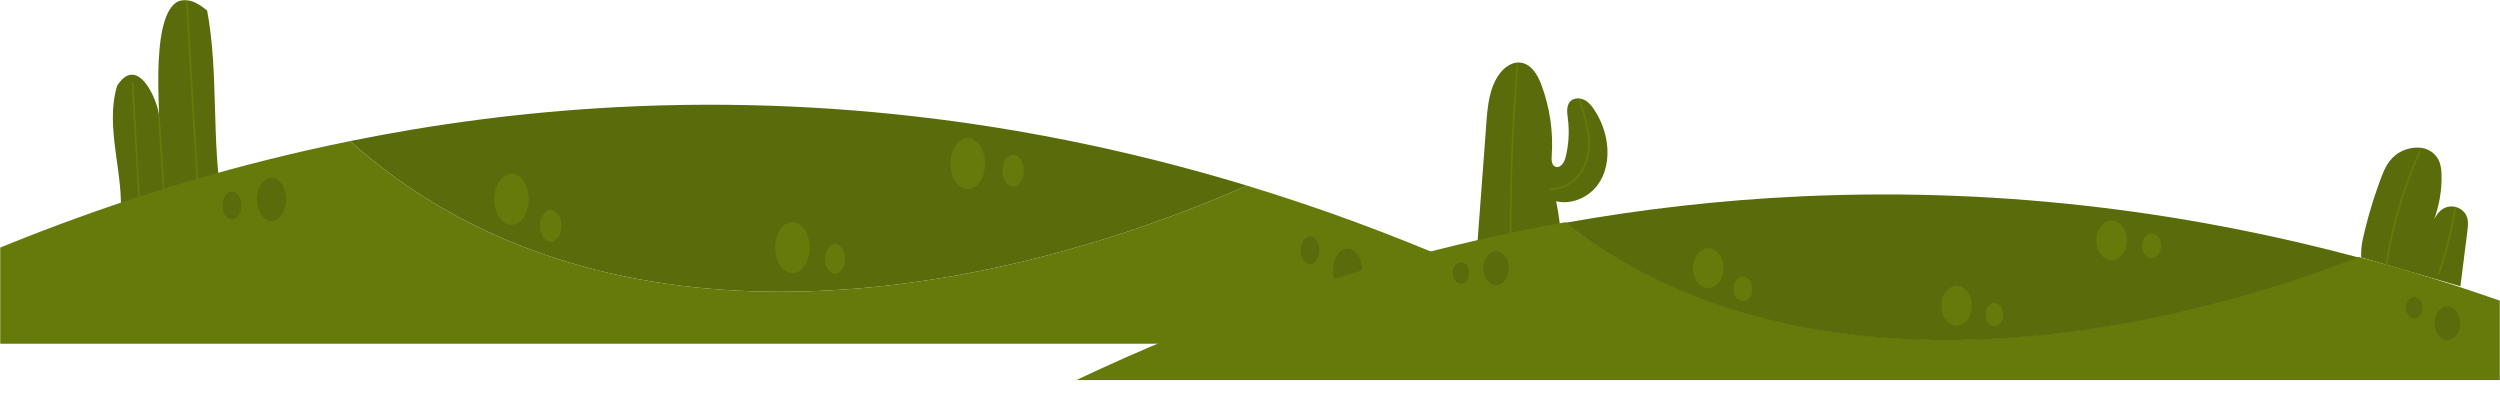 <svg width="1440" height="227" viewBox="0 0 1440 227" fill="none" xmlns="http://www.w3.org/2000/svg">
<mask id="mask0_312_748" style="mask-type:alpha" maskUnits="userSpaceOnUse" x="0" y="0" width="1440" height="227">
<path d="M0 0H1440V227H0V0Z" fill="white"/>
</mask>
<g mask="url(#mask0_312_748)">
<path d="M128.315 119.038C121.497 81.611 126.202 43.06 119.306 6.029C85.2 -21.801 91.681 55.071 91.614 67.017C91.324 58.943 79.6 30.499 67.463 49.389C60.092 73.855 71.864 100.517 69.289 125.655" fill="#596B0B"/>
<path d="M76.36 47.849L80.676 123.779" stroke="#667A0B" stroke-miterlimit="10" stroke-linecap="round"/>
<path d="M107.555 0.583L114.551 119.654" stroke="#667A0B" stroke-miterlimit="10" stroke-linecap="round"/>
<path d="M91.518 67.067L94.871 116.738" stroke="#667A0B" stroke-miterlimit="10" stroke-linecap="round"/>
<path d="M936 198C879.159 167.452 805.641 133.477 718.233 106.918C554.18 178.97 341.544 206.422 201.625 81.266C71.793 107.556 -36.242 154.493 -117 198C234 198 585 198 936 198Z" fill="#667A0B"/>
<path d="M148.033 114.814C148.033 121.676 151.786 127.239 156.416 127.239C161.045 127.239 164.798 121.676 164.798 114.814C164.798 107.952 161.045 102.39 156.416 102.39C151.786 102.39 148.033 107.952 148.033 114.814Z" fill="#596B0B"/>
<path d="M133.581 126.384C136.562 126.384 138.978 122.803 138.978 118.385C138.978 113.967 136.562 110.386 133.581 110.386C130.601 110.386 128.185 113.967 128.185 118.385C128.185 122.803 130.601 126.384 133.581 126.384Z" fill="#596B0B"/>
<path d="M768.645 150.221C766.64 156.408 768.399 163.83 772.571 166.801C776.745 169.772 781.752 167.166 783.757 160.981C785.761 154.795 784.003 147.373 779.83 144.402C775.656 141.428 770.649 144.035 768.645 150.221Z" fill="#596B0B"/>
<path d="M749.709 140.701C748.419 144.684 749.551 149.461 752.236 151.374C754.922 153.287 758.146 151.609 759.436 147.629C760.727 143.646 759.595 138.869 756.91 136.956C754.224 135.043 751 136.719 749.709 140.701Z" fill="#596B0B"/>
<path d="M718.232 106.918C615.163 75.601 492.776 54.596 355.574 61.706C301.405 64.514 250.013 71.466 201.625 81.264C341.543 206.419 554.18 178.97 718.232 106.918Z" fill="#596B0B"/>
<path d="M304.507 114.815C304.507 122.939 300.065 129.524 294.584 129.524C289.103 129.524 284.66 122.937 284.66 114.815C284.66 106.691 289.104 100.106 294.584 100.106C300.065 100.106 304.507 106.691 304.507 114.815Z" fill="#667A0B"/>
<path d="M567.356 94.282C567.356 102.406 562.912 108.993 557.431 108.993C551.95 108.993 547.508 102.406 547.508 94.282C547.508 86.157 551.952 79.573 557.431 79.573C562.914 79.57 567.356 86.157 567.356 94.282Z" fill="#667A0B"/>
<path d="M466.38 142.664C466.38 150.788 461.936 157.373 456.457 157.373C450.976 157.373 446.533 150.788 446.533 142.664C446.533 134.54 450.976 127.953 456.457 127.953C461.936 127.953 466.38 134.54 466.38 142.664Z" fill="#667A0B"/>
<path d="M481.026 157.733C484.219 157.733 486.807 153.896 486.807 149.164C486.807 144.431 484.219 140.594 481.026 140.594C477.833 140.594 475.244 144.431 475.244 149.164C475.244 153.896 477.833 157.733 481.026 157.733Z" fill="#667A0B"/>
<path d="M323.393 130.096C323.393 135.143 320.632 139.236 317.227 139.236C313.821 139.236 311.061 135.143 311.061 130.096C311.061 125.048 313.821 120.956 317.227 120.956C320.632 120.956 323.393 125.048 323.393 130.096Z" fill="#667A0B"/>
<path d="M583.522 107.42C586.927 107.42 589.688 103.328 589.688 98.28C589.688 93.232 586.927 89.14 583.522 89.14C580.116 89.14 577.355 93.232 577.355 98.28C577.355 103.328 580.116 107.42 583.522 107.42Z" fill="#667A0B"/>
<path d="M850 153.419C852.048 125.891 854.093 98.363 856.142 70.835C856.861 61.157 857.754 50.981 863.439 42.926C866.175 39.045 870.567 35.629 875.459 36.032C881.759 36.553 885.545 42.823 887.69 48.478C892.72 61.741 894.803 76.009 893.77 90.073C893.603 92.332 893.744 95.22 895.965 96.035C898.738 97.053 900.965 93.676 901.679 90.93C903.593 83.545 904.07 75.828 903.078 68.281C902.598 64.609 902.054 60.197 905.07 57.858C907.162 56.236 910.331 56.384 912.701 57.616C915.071 58.851 916.777 60.971 918.226 63.138C922.135 68.993 924.663 75.675 925.573 82.557C926.693 91.025 925.213 100.076 919.905 106.961C914.597 113.843 905.044 118.035 896.351 115.91C899.324 130.698 900.316 145.842 899.291 160.866" fill="#596B0B"/>
<path d="M874.064 37.746C870.646 77.767 869.432 117.96 870.429 158.103" stroke="#667A0B" stroke-miterlimit="10" stroke-linecap="round"/>
<path d="M909.975 58.089C912.175 64.757 914.39 71.483 915.078 78.44C915.765 85.397 914.817 92.694 911.052 98.694C907.286 104.694 900.377 109.159 893.027 109.02" stroke="#667A0B" stroke-miterlimit="10" stroke-linecap="round"/>
<path d="M1360 148.28C1360 144.688 1360.13 141.553 1360.93 137.959C1361.81 133.979 1362.78 130.012 1363.86 126.058C1365.98 118.264 1368.48 110.525 1371.35 102.864C1373.14 98.063 1375.21 93.12 1379.7 89.43C1384.18 85.741 1391.77 83.683 1397.71 85.942C1401.13 87.24 1403.5 89.757 1404.76 92.465C1406.02 95.171 1406.27 98.079 1406.33 100.943C1406.52 109.483 1405.08 118.04 1402.09 126.284C1403.8 123.004 1406.54 119.349 1411.22 118.924C1415.33 118.549 1419.11 121.05 1420.54 123.95C1421.97 126.851 1421.6 130.049 1421.21 133.125C1419.87 143.722 1418.54 154.318 1417.2 164.912" fill="#596B0B"/>
<path d="M1393.91 86.783C1383.93 109.238 1377.25 132.515 1374.04 156.055" stroke="#667A0B" stroke-miterlimit="10" stroke-linecap="round"/>
<path d="M1414.2 120.016C1412.09 132.632 1408.99 145.156 1404.91 157.498" stroke="#667A0B" stroke-miterlimit="10" stroke-linecap="round"/>
<path d="M1551 218.914C1500.74 195.123 1435.74 168.662 1358.46 147.978C1213.42 204.093 1025.42 225.473 901.71 128C786.92 148.475 691.401 185.03 620 218.914C930.333 218.914 1240.67 218.914 1551 218.914Z" fill="#667A0B"/>
<path d="M854.326 154.441C854.326 159.786 857.644 164.118 861.737 164.118C865.831 164.118 869.149 159.786 869.149 154.441C869.149 149.097 865.831 144.765 861.737 144.765C857.644 144.765 854.326 149.097 854.326 154.441Z" fill="#596B0B"/>
<path d="M841.549 163.452C844.184 163.452 846.32 160.663 846.32 157.222C846.32 153.782 844.184 150.993 841.549 150.993C838.914 150.993 836.777 153.782 836.777 157.222C836.777 160.663 838.914 163.452 841.549 163.452Z" fill="#596B0B"/>
<path d="M1403.03 182.017C1401.26 186.835 1402.82 192.615 1406.51 194.929C1410.2 197.243 1414.62 195.213 1416.4 190.397C1418.17 185.579 1416.61 179.799 1412.92 177.485C1409.23 175.169 1404.81 177.199 1403.03 182.017Z" fill="#596B0B"/>
<path d="M1386.29 174.602C1385.15 177.704 1386.15 181.425 1388.53 182.914C1390.9 184.404 1393.75 183.097 1394.89 179.997C1396.03 176.896 1395.03 173.175 1392.66 171.685C1390.28 170.196 1387.43 171.501 1386.29 174.602Z" fill="#596B0B"/>
<path d="M1358.46 148.292C1267.34 123.901 1159.13 107.542 1037.82 113.08C989.93 115.267 944.491 120.681 901.71 128.312C1025.42 225.784 1213.42 204.407 1358.46 148.292Z" fill="#596B0B"/>
<path d="M992.672 154.441C992.672 160.768 988.744 165.897 983.898 165.897C979.052 165.897 975.124 160.767 975.124 154.441C975.124 148.114 979.053 142.986 983.898 142.986C988.744 142.986 992.672 148.114 992.672 154.441Z" fill="#667A0B"/>
<path d="M1225.07 138.45C1225.07 144.777 1221.14 149.907 1216.29 149.907C1211.45 149.907 1207.52 144.777 1207.52 138.45C1207.52 132.123 1211.45 126.995 1216.29 126.995C1221.14 126.993 1225.07 132.123 1225.07 138.45Z" fill="#667A0B"/>
<path d="M1135.79 176.131C1135.79 182.458 1131.86 187.586 1127.02 187.586C1122.17 187.586 1118.24 182.458 1118.24 176.131C1118.24 169.804 1122.17 164.673 1127.02 164.673C1131.86 164.673 1135.79 169.804 1135.79 176.131Z" fill="#667A0B"/>
<path d="M1148.74 187.867C1151.56 187.867 1153.85 184.879 1153.85 181.193C1153.85 177.507 1151.56 174.519 1148.74 174.519C1145.92 174.519 1143.63 177.507 1143.63 181.193C1143.63 184.879 1145.92 187.867 1148.74 187.867Z" fill="#667A0B"/>
<path d="M1009.37 166.343C1009.37 170.274 1006.93 173.461 1003.92 173.461C1000.91 173.461 998.465 170.274 998.465 166.343C998.465 162.412 1000.91 159.225 1003.92 159.225C1006.93 159.225 1009.37 162.412 1009.37 166.343Z" fill="#667A0B"/>
<path d="M1239.36 148.682C1242.37 148.682 1244.81 145.495 1244.81 141.564C1244.81 137.633 1242.37 134.446 1239.36 134.446C1236.35 134.446 1233.91 137.633 1233.91 141.564C1233.91 145.495 1236.35 148.682 1239.36 148.682Z" fill="#667A0B"/>
</g>
</svg>

